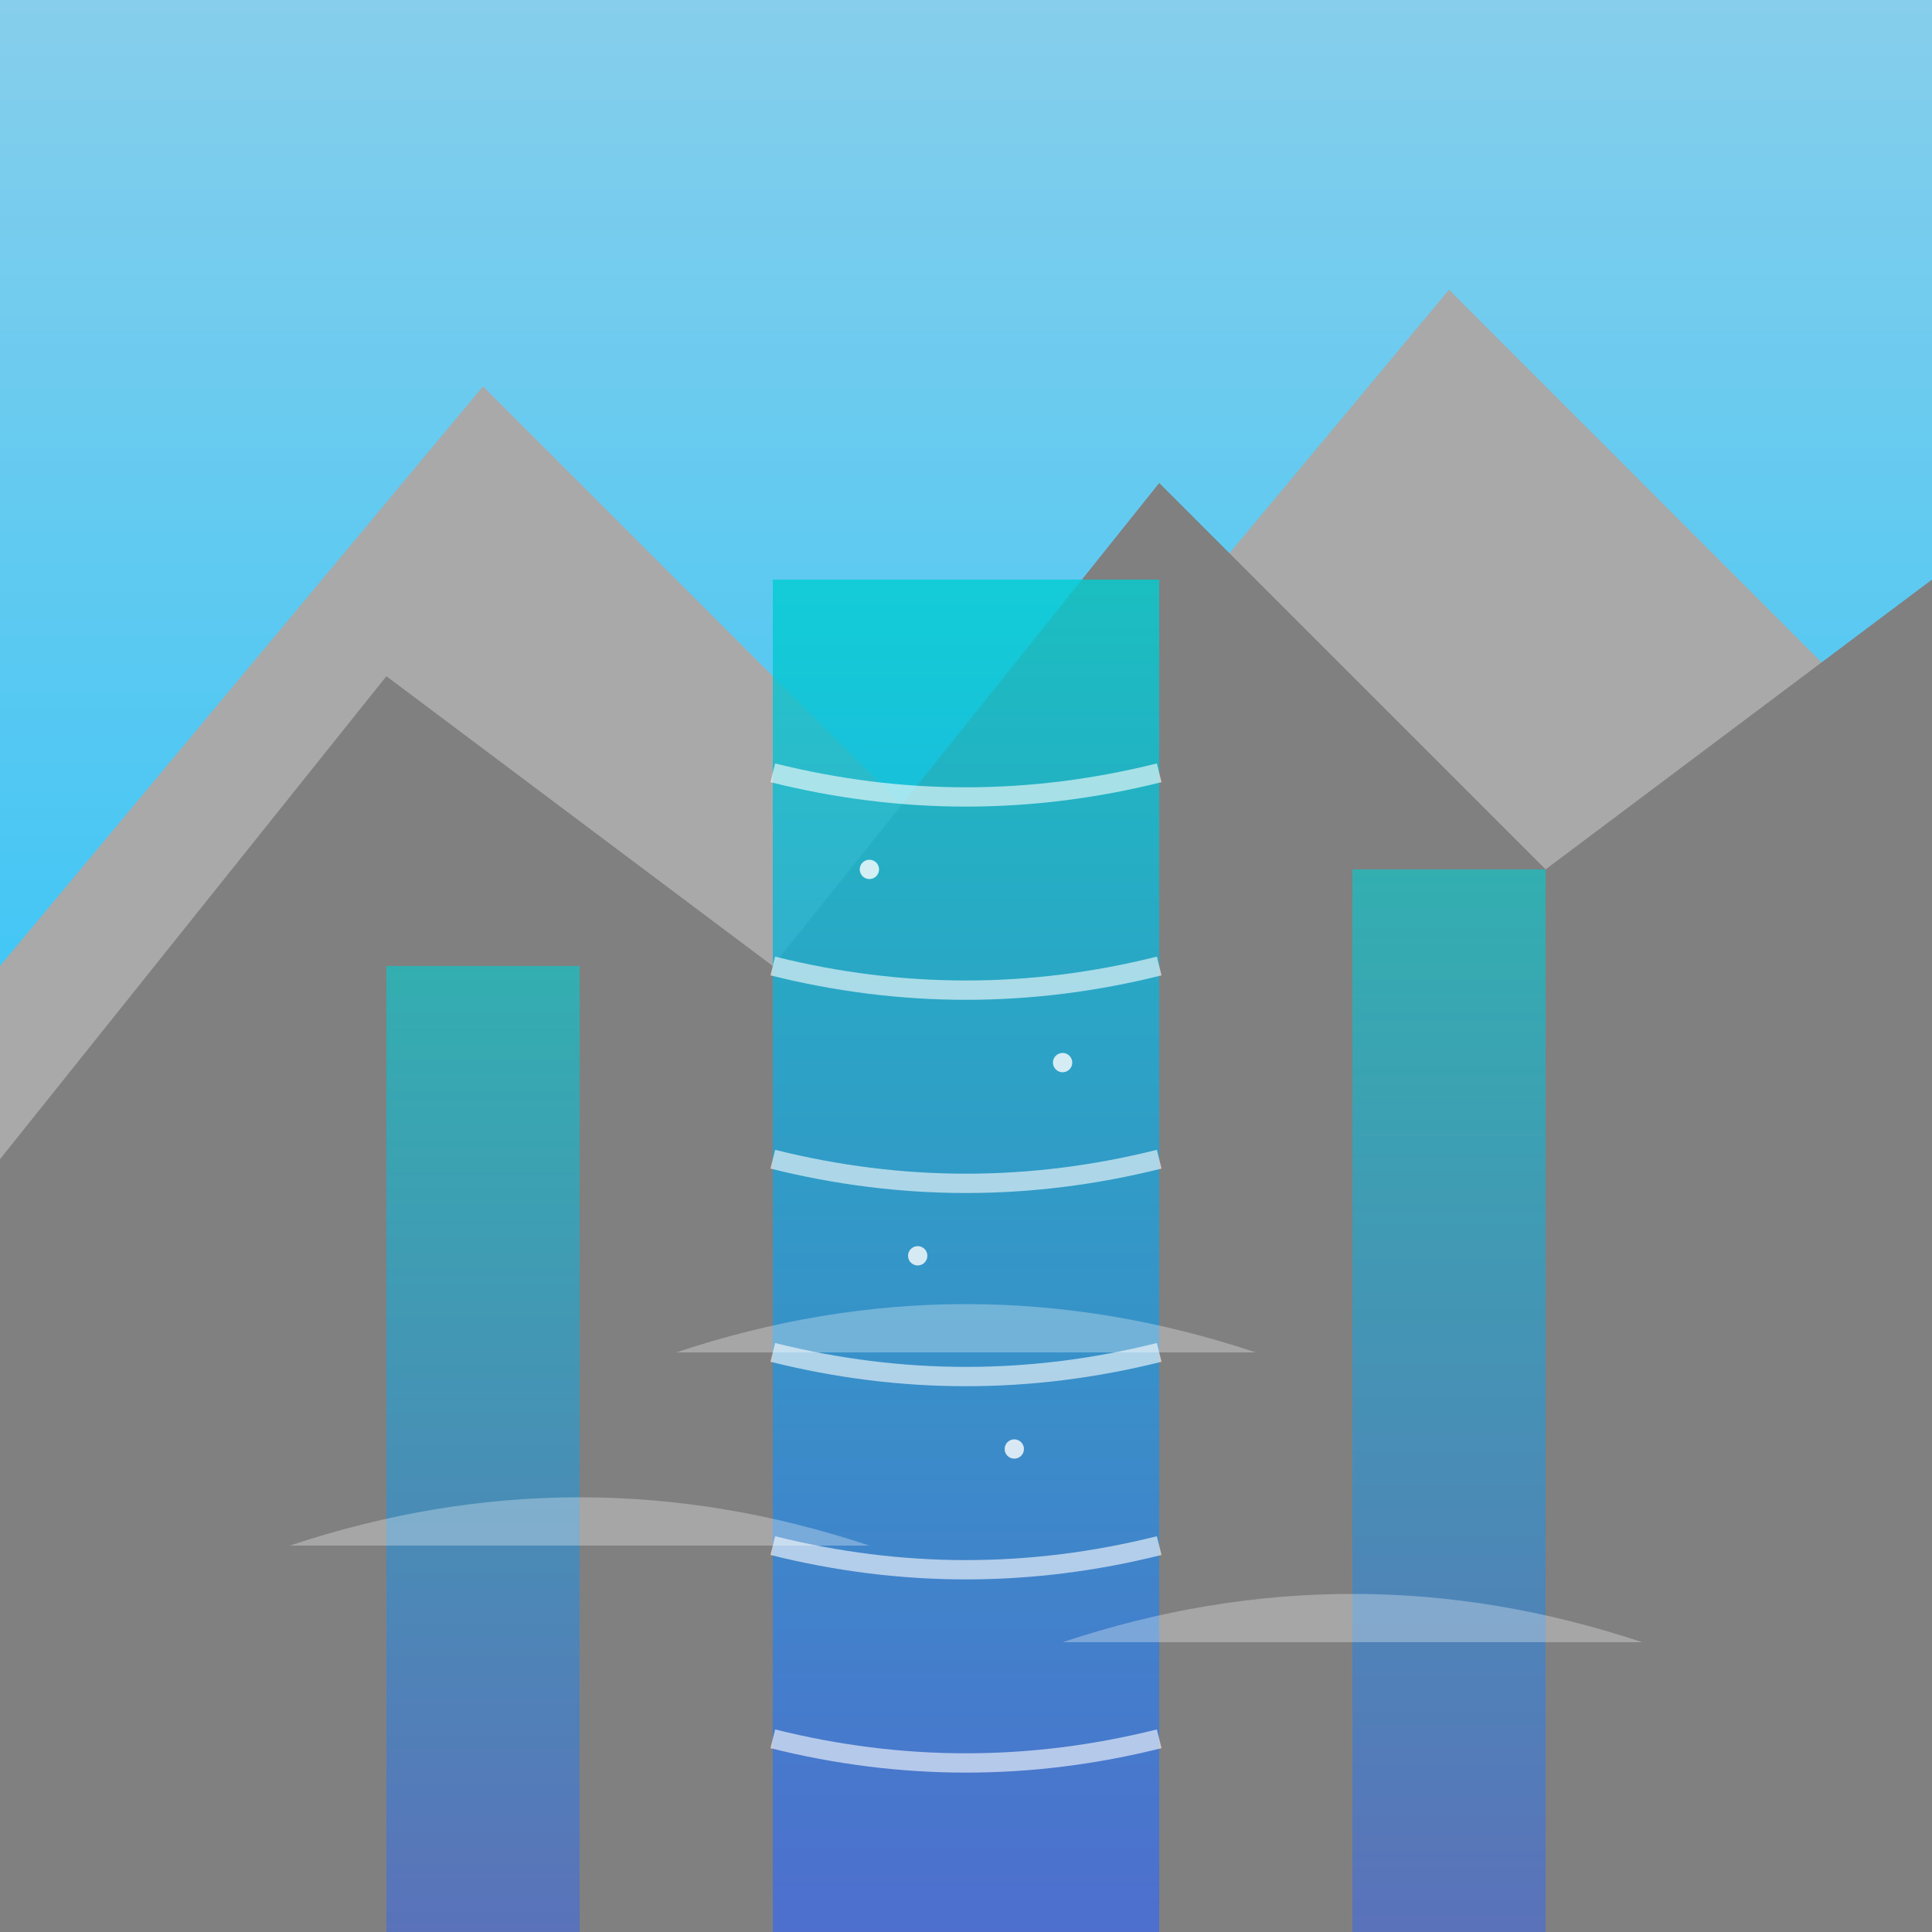 <?xml version="1.0" encoding="UTF-8"?>
<svg viewBox="0 0 200 200" xmlns="http://www.w3.org/2000/svg">
  <rect x="0" y="0" width="200" height="200" fill="#333333" stroke="none"/>
  <!-- Ciel -->
  <defs>
    <linearGradient id="skyGradient" x1="0" y1="0" x2="0" y2="1">
      <stop offset="0%" stop-color="#87CEEB"/>
      <stop offset="100%" stop-color="#00BFFF"/>
    </linearGradient>
    <linearGradient id="waterGradient" x1="0" y1="0" x2="0" y2="1">
      <stop offset="0%" stop-color="#00CED1"/>
      <stop offset="100%" stop-color="#4169E1"/>
    </linearGradient>
  </defs>
  <rect width="200" height="200" fill="url(#skyGradient)"/>

  <!-- Montagnes -->
  <path d="M0 100 L50 40 L100 90 L150 30 L200 80 V200 H0 Z" fill="#A9A9A9"/>
  <path d="M0 120 L40 70 L80 100 L120 50 L160 90 L200 60 V200 H0 Z" fill="#808080"/>

  <!-- Cascade principale -->
  <path d="M80 60 L120 60 L120 200 L80 200 Z" fill="url(#waterGradient)" opacity="0.8"/>
  
  <!-- Écume de la cascade -->
  <path d="M80 80 Q100 85 120 80" stroke="white" stroke-width="2" fill="none" opacity="0.6"/>
  <path d="M80 100 Q100 105 120 100" stroke="white" stroke-width="2" fill="none" opacity="0.6"/>
  <path d="M80 120 Q100 125 120 120" stroke="white" stroke-width="2" fill="none" opacity="0.6"/>
  <path d="M80 140 Q100 145 120 140" stroke="white" stroke-width="2" fill="none" opacity="0.6"/>
  <path d="M80 160 Q100 165 120 160" stroke="white" stroke-width="2" fill="none" opacity="0.6"/>
  <path d="M80 180 Q100 185 120 180" stroke="white" stroke-width="2" fill="none" opacity="0.6"/>

  <!-- Petites cascades -->
  <path d="M40 100 L60 100 L60 200 L40 200 Z" fill="url(#waterGradient)" opacity="0.6"/>
  <path d="M140 90 L160 90 L160 200 L140 200 Z" fill="url(#waterGradient)" opacity="0.6"/>

  <!-- Brume -->
  <path d="M70 140 Q100 130 130 140" fill="white" opacity="0.3"/>
  <path d="M30 160 Q60 150 90 160" fill="white" opacity="0.3"/>
  <path d="M110 170 Q140 160 170 170" fill="white" opacity="0.3"/>

  <!-- Reflets -->
  <circle cx="90" cy="90" r="1" fill="white" opacity="0.8"/>
  <circle cx="110" cy="110" r="1" fill="white" opacity="0.8"/>
  <circle cx="95" cy="130" r="1" fill="white" opacity="0.8"/>
  <circle cx="105" cy="150" r="1" fill="white" opacity="0.8"/>
</svg> 